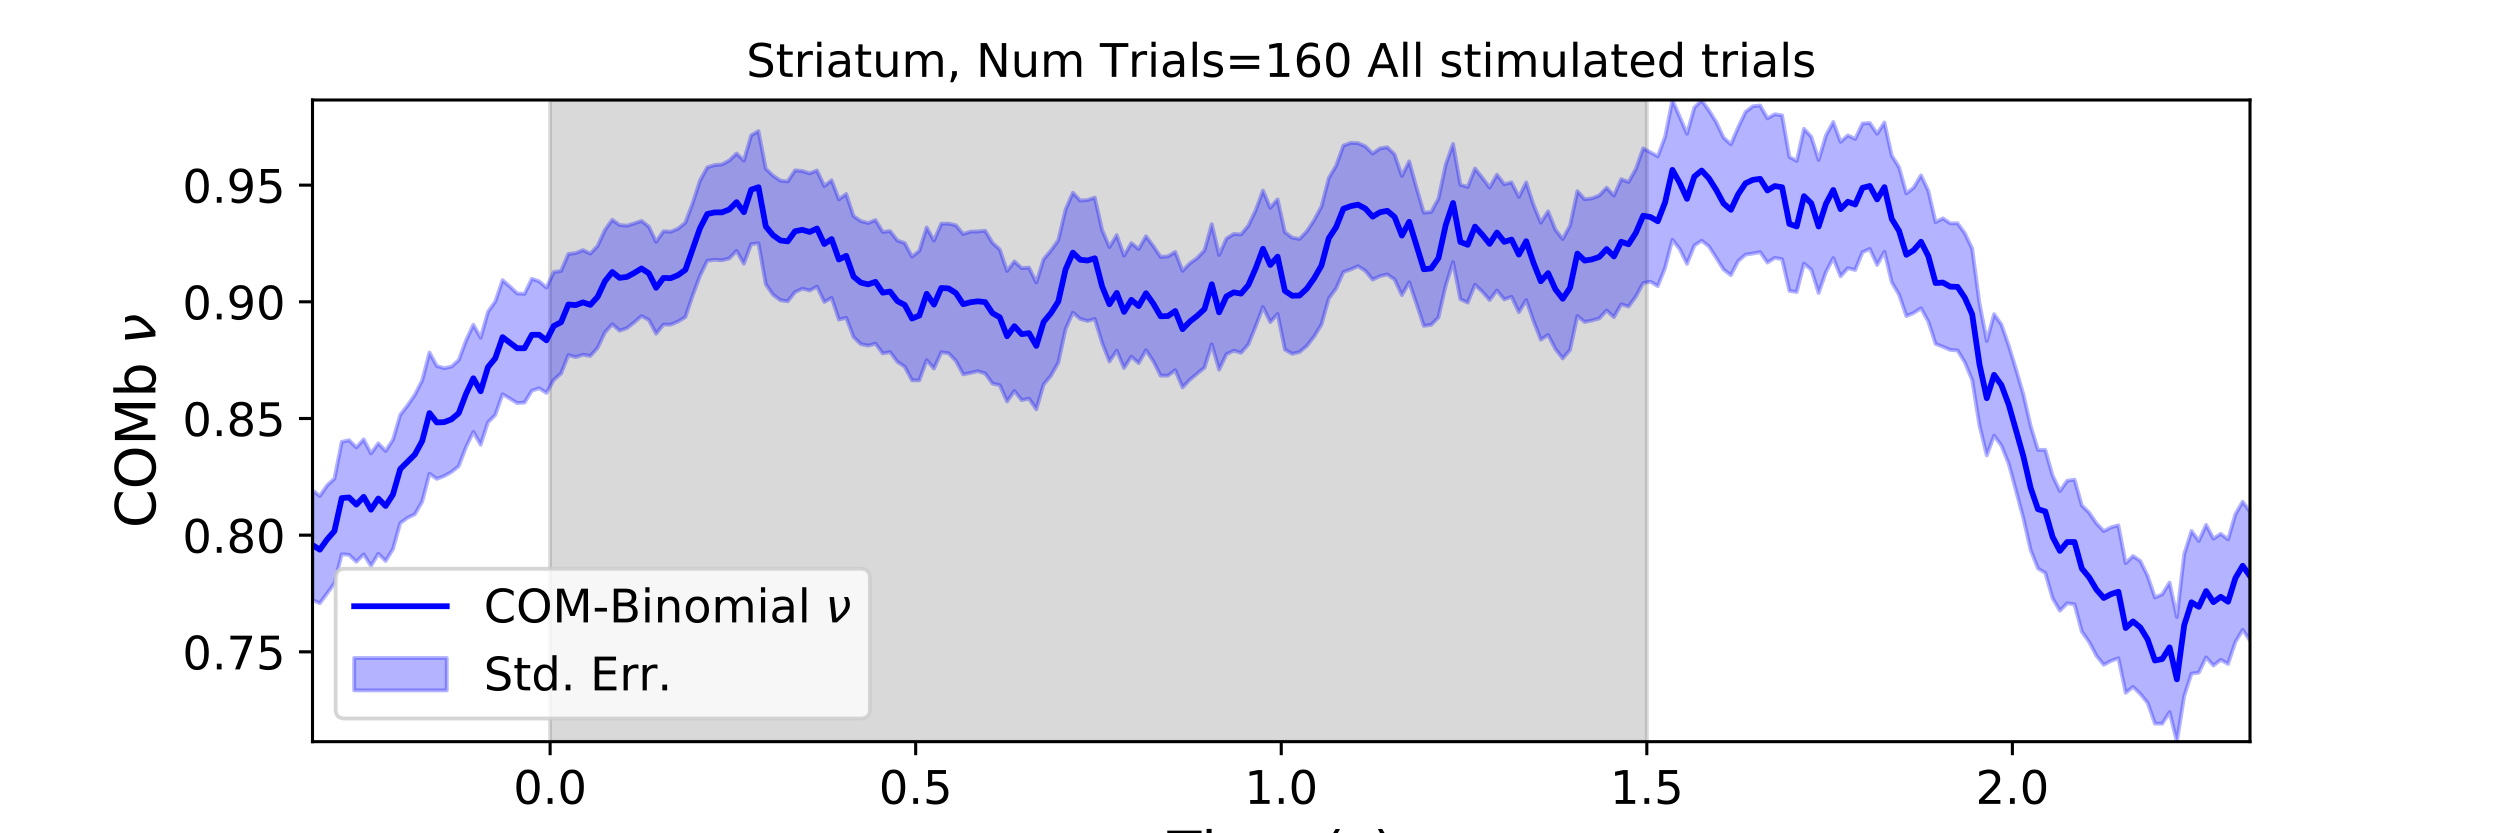 <?xml version="1.0" encoding="utf-8" standalone="no"?>
<!DOCTYPE svg PUBLIC "-//W3C//DTD SVG 1.1//EN"
  "http://www.w3.org/Graphics/SVG/1.1/DTD/svg11.dtd">
<!-- Created with matplotlib (https://matplotlib.org/) -->
<svg height="216pt" version="1.1" viewBox="0 0 648 216" width="648pt" xmlns="http://www.w3.org/2000/svg" xmlns:xlink="http://www.w3.org/1999/xlink">
 <defs>
  <style type="text/css">
*{stroke-linecap:butt;stroke-linejoin:round;}
  </style>
 </defs>
 <g id="figure_1">
  <g id="patch_1">
   <path d="M 0 216 
L 648 216 
L 648 0 
L 0 0 
z
" style="fill:#ffffff;"/>
  </g>
  <g id="axes_1">
   <g id="patch_2">
    <path d="M 81 192.24 
L 583.2 192.24 
L 583.2 25.92 
L 81 25.92 
z
" style="fill:#ffffff;"/>
   </g>
   <g id="PolyCollection_1">
    <defs>
     <path d="M 142.591 -23.76 
L 142.591 -190.08 
L 426.855 -190.08 
L 426.855 -23.76 
L 426.855 -23.76 
L 142.591 -23.76 
z
" id="m267a456b50" style="stroke:#808080;stroke-opacity:0.3;"/>
    </defs>
    <g clip-path="url(#p97a1e6c947)">
     <use style="fill:#808080;fill-opacity:0.3;stroke:#808080;stroke-opacity:0.3;" x="0" xlink:href="#m267a456b50" y="216"/>
    </g>
   </g>
   <g id="PolyCollection_2">
    <defs>
     <path d="M 81 -88.946 
L 81 -60.473 
L 82.895 -59.646 
L 84.79 -62.187 
L 86.685 -64.782 
L 88.58 -72.325 
L 90.475 -72.197 
L 92.371 -70.389 
L 94.266 -72.313 
L 96.161 -69.325 
L 98.056 -72.467 
L 99.951 -70.593 
L 101.846 -73.635 
L 103.741 -80.411 
L 105.636 -81.781 
L 107.531 -82.708 
L 109.426 -85.962 
L 111.322 -93.22 
L 113.217 -91.871 
L 115.112 -92.592 
L 117.007 -93.655 
L 118.902 -95.161 
L 120.797 -100.12 
L 122.692 -104.064 
L 124.587 -100.717 
L 126.482 -106.531 
L 128.377 -108.437 
L 130.272 -113.818 
L 132.168 -112.691 
L 134.063 -111.52 
L 135.958 -111.652 
L 137.853 -114.708 
L 139.748 -115.373 
L 141.643 -114.138 
L 143.538 -117.528 
L 145.433 -119.21 
L 147.328 -123.971 
L 149.223 -123.434 
L 151.118 -124.052 
L 153.014 -123.723 
L 154.909 -125.853 
L 156.804 -129.832 
L 158.699 -131.962 
L 160.594 -130.287 
L 162.489 -130.946 
L 164.384 -132.425 
L 166.279 -134.078 
L 168.174 -133.071 
L 170.069 -129.507 
L 171.965 -131.861 
L 173.86 -131.854 
L 175.755 -132.66 
L 177.65 -133.82 
L 179.545 -139.405 
L 181.44 -144.516 
L 183.335 -148.428 
L 185.23 -148.669 
L 187.125 -148.531 
L 189.02 -149.004 
L 190.915 -150.97 
L 192.811 -147.649 
L 194.706 -152.728 
L 196.601 -152.936 
L 198.496 -142.307 
L 200.391 -139.579 
L 202.286 -138.182 
L 204.181 -137.908 
L 206.076 -140.28 
L 207.971 -141.181 
L 209.866 -140.697 
L 211.762 -141.714 
L 213.657 -137.728 
L 215.552 -138.79 
L 217.447 -133.176 
L 219.342 -133.636 
L 221.237 -128.624 
L 223.132 -126.793 
L 225.027 -126.419 
L 226.922 -126.92 
L 228.817 -124.394 
L 230.712 -124.745 
L 232.608 -122.22 
L 234.503 -120.94 
L 236.398 -117.418 
L 238.293 -117.426 
L 240.188 -122.643 
L 242.083 -120.473 
L 243.978 -124.688 
L 245.873 -124.439 
L 247.768 -122.462 
L 249.663 -118.966 
L 251.558 -119.346 
L 253.454 -119.791 
L 255.349 -119.194 
L 257.244 -116.581 
L 259.139 -116.169 
L 261.034 -111.956 
L 262.929 -114.653 
L 264.824 -112.283 
L 266.719 -112.665 
L 268.614 -109.909 
L 270.509 -116.335 
L 272.405 -118.622 
L 274.3 -121.957 
L 276.195 -130.66 
L 278.09 -134.967 
L 279.985 -133.341 
L 281.88 -132.799 
L 283.775 -133.321 
L 285.67 -127.112 
L 287.565 -122.309 
L 289.46 -125.094 
L 291.355 -120.603 
L 293.251 -123.564 
L 295.146 -121.888 
L 297.041 -125.213 
L 298.936 -122.372 
L 300.831 -118.639 
L 302.726 -118.617 
L 304.621 -120.05 
L 306.516 -115.584 
L 308.411 -117.568 
L 310.306 -119.156 
L 312.202 -120.702 
L 314.097 -126.75 
L 315.992 -120.177 
L 317.887 -124.193 
L 319.782 -125.09 
L 321.677 -124.553 
L 323.572 -126.73 
L 325.467 -131.394 
L 327.362 -136.408 
L 329.257 -132.513 
L 331.152 -134.61 
L 333.048 -125.387 
L 334.943 -124.297 
L 336.838 -124.739 
L 338.733 -126.336 
L 340.628 -128.786 
L 342.523 -131.887 
L 344.418 -138.645 
L 346.313 -141.204 
L 348.208 -145.502 
L 350.103 -146.169 
L 351.998 -147.005 
L 353.894 -145.813 
L 355.789 -143.52 
L 357.684 -144.421 
L 359.579 -144.874 
L 361.474 -143.574 
L 363.369 -139.509 
L 365.264 -142.827 
L 367.159 -137.27 
L 369.054 -131.538 
L 370.949 -131.794 
L 372.845 -133.722 
L 374.74 -142.02 
L 376.635 -148.057 
L 378.53 -138.455 
L 380.425 -137.563 
L 382.32 -142.203 
L 384.215 -140.387 
L 386.11 -138.228 
L 388.005 -140.715 
L 389.9 -138.389 
L 391.795 -139.073 
L 393.691 -135.075 
L 395.586 -138.211 
L 397.481 -132.808 
L 399.376 -127.934 
L 401.271 -129.188 
L 403.166 -125.531 
L 405.061 -123.088 
L 406.956 -125.3 
L 408.851 -134.081 
L 410.746 -132.552 
L 412.642 -132.936 
L 414.537 -133.461 
L 416.432 -135.532 
L 418.327 -133.785 
L 420.222 -137.124 
L 422.117 -136.54 
L 424.012 -139.133 
L 425.907 -142.61 
L 427.802 -142.982 
L 429.697 -141.827 
L 431.592 -146.567 
L 433.488 -153.842 
L 435.383 -151.445 
L 437.278 -147.604 
L 439.173 -152.355 
L 441.068 -153.614 
L 442.963 -152.132 
L 444.858 -149.156 
L 446.753 -146.139 
L 448.648 -144.68 
L 450.543 -148.339 
L 452.438 -149.996 
L 454.334 -150.286 
L 456.229 -150.638 
L 458.124 -147.943 
L 460.019 -149.161 
L 461.914 -148.833 
L 463.809 -140.601 
L 465.704 -140.324 
L 467.599 -147.68 
L 469.494 -146.064 
L 471.389 -140.048 
L 473.285 -145.476 
L 475.18 -149.121 
L 477.075 -144.365 
L 478.97 -146.499 
L 480.865 -146.014 
L 482.76 -150.626 
L 484.655 -151.472 
L 486.55 -147.33 
L 488.445 -150.731 
L 490.34 -142.822 
L 492.235 -139.643 
L 494.131 -134.068 
L 496.026 -134.878 
L 497.921 -136.109 
L 499.816 -132.657 
L 501.711 -126.857 
L 503.606 -126.115 
L 505.501 -125.302 
L 507.396 -125.164 
L 509.291 -122.07 
L 511.186 -117.504 
L 513.082 -105.696 
L 514.977 -97.962 
L 516.872 -103.087 
L 518.767 -100.506 
L 520.662 -95.778 
L 522.557 -88.784 
L 524.452 -81.7 
L 526.347 -73.41 
L 528.242 -68.651 
L 530.137 -67.476 
L 532.032 -60.923 
L 533.928 -57.711 
L 535.823 -59.627 
L 537.718 -59.353 
L 539.613 -52.282 
L 541.508 -49.603 
L 543.403 -46.016 
L 545.298 -43.682 
L 547.193 -44.694 
L 549.088 -45.404 
L 550.983 -36.423 
L 552.878 -37.963 
L 554.774 -36.119 
L 556.669 -33.8 
L 558.564 -28.451 
L 560.459 -28.414 
L 562.354 -31.399 
L 564.249 -23.76 
L 566.144 -35.575 
L 568.039 -41.403 
L 569.934 -41.658 
L 571.829 -45.607 
L 573.725 -43.487 
L 575.62 -44.973 
L 577.515 -43.909 
L 579.41 -49.576 
L 581.305 -52.73 
L 583.2 -49.964 
L 583.2 -83.393 
L 583.2 -83.393 
L 581.305 -85.959 
L 579.41 -82.704 
L 577.515 -76.187 
L 575.62 -77.644 
L 573.725 -76.377 
L 571.829 -79.967 
L 569.934 -75.774 
L 568.039 -78.375 
L 566.144 -72.321 
L 564.249 -56.08 
L 562.354 -64.993 
L 560.459 -61.971 
L 558.564 -61.136 
L 556.669 -66.704 
L 554.774 -70.594 
L 552.878 -71.882 
L 550.983 -70.02 
L 549.088 -79.831 
L 547.193 -79.315 
L 545.298 -78.338 
L 543.403 -80.341 
L 541.508 -83.104 
L 539.613 -84.994 
L 537.718 -91.67 
L 535.823 -91.391 
L 533.928 -88.723 
L 532.032 -92.728 
L 530.137 -99.398 
L 528.242 -99.393 
L 526.347 -105.624 
L 524.452 -113.788 
L 522.557 -120.274 
L 520.662 -126.438 
L 518.767 -131.879 
L 516.872 -134.574 
L 514.977 -127.625 
L 513.082 -137.394 
L 511.186 -151.552 
L 509.291 -155.534 
L 507.396 -158.127 
L 505.501 -158.108 
L 503.606 -159.405 
L 501.711 -158.411 
L 499.816 -166.572 
L 497.921 -170.556 
L 496.026 -167.369 
L 494.131 -165.862 
L 492.235 -172.666 
L 490.34 -175.692 
L 488.445 -184.242 
L 486.55 -181.322 
L 484.655 -184.122 
L 482.76 -183.997 
L 480.865 -179.986 
L 478.97 -180.912 
L 477.075 -179.234 
L 475.18 -184.383 
L 473.285 -180.898 
L 471.389 -174.531 
L 469.494 -180.531 
L 467.599 -182.615 
L 465.704 -174.292 
L 463.809 -175.318 
L 461.914 -186.102 
L 460.019 -186.379 
L 458.124 -185.334 
L 456.229 -188.651 
L 454.334 -188.466 
L 452.438 -186.986 
L 450.543 -183.005 
L 448.648 -178.572 
L 446.753 -180.338 
L 444.858 -184.331 
L 442.963 -187.372 
L 441.068 -189.978 
L 439.173 -188.122 
L 437.278 -181.332 
L 435.383 -185.73 
L 433.488 -190.08 
L 431.592 -180.548 
L 429.697 -175.483 
L 427.802 -176.516 
L 425.907 -177.549 
L 424.012 -172.171 
L 422.117 -168.826 
L 420.222 -169.545 
L 418.327 -165.306 
L 416.432 -167.338 
L 414.537 -165.338 
L 412.642 -164.588 
L 410.746 -164.349 
L 408.851 -166.453 
L 406.956 -157.541 
L 405.061 -154.038 
L 403.166 -156.48 
L 401.271 -161.217 
L 399.376 -158.271 
L 397.481 -162.936 
L 395.586 -168.732 
L 393.691 -164.964 
L 391.795 -168.725 
L 389.9 -168.251 
L 388.005 -170.725 
L 386.11 -167.373 
L 384.215 -169.918 
L 382.32 -172.314 
L 380.425 -167.543 
L 378.53 -168.12 
L 376.635 -178.695 
L 374.74 -173.399 
L 372.845 -164.484 
L 370.949 -161.048 
L 369.054 -160.87 
L 367.159 -167.335 
L 365.264 -174.177 
L 363.369 -170.388 
L 361.474 -175.99 
L 359.579 -177.834 
L 357.684 -177.532 
L 355.789 -176.176 
L 353.894 -178.074 
L 351.998 -178.891 
L 350.103 -178.968 
L 348.208 -178.262 
L 346.313 -173.032 
L 344.418 -169.846 
L 342.523 -162.464 
L 340.628 -158.95 
L 338.733 -156.038 
L 336.838 -154.06 
L 334.943 -154.396 
L 333.048 -155.832 
L 331.152 -164.318 
L 329.257 -162.137 
L 327.362 -166.618 
L 325.467 -161.467 
L 323.572 -157.504 
L 321.677 -155.239 
L 319.782 -155.355 
L 317.887 -154.151 
L 315.992 -149.924 
L 314.097 -157.889 
L 312.202 -151.115 
L 310.306 -149.109 
L 308.411 -147.732 
L 306.516 -145.798 
L 304.621 -150.712 
L 302.726 -149.543 
L 300.831 -149.427 
L 298.936 -152.224 
L 297.041 -154.769 
L 295.146 -151.457 
L 293.251 -152.984 
L 291.355 -149.726 
L 289.46 -155.051 
L 287.565 -151.969 
L 285.67 -156.392 
L 283.775 -164.785 
L 281.88 -164.142 
L 279.985 -164.023 
L 278.09 -166.046 
L 276.195 -161.692 
L 274.3 -153.716 
L 272.405 -151.072 
L 270.509 -148.815 
L 268.614 -142.789 
L 266.719 -146.64 
L 264.824 -146.501 
L 262.929 -148.24 
L 261.034 -145.761 
L 259.139 -151.339 
L 257.244 -153.079 
L 255.349 -156.195 
L 253.454 -156.002 
L 251.558 -155.972 
L 249.663 -155.338 
L 247.768 -157.61 
L 245.873 -158.046 
L 243.978 -158.012 
L 242.083 -153.625 
L 240.188 -157.042 
L 238.293 -150.99 
L 236.398 -149.477 
L 234.503 -153 
L 232.608 -153.658 
L 230.712 -156.107 
L 228.817 -155.88 
L 226.922 -158.963 
L 225.027 -158.178 
L 223.132 -158.691 
L 221.237 -159.989 
L 219.342 -165.715 
L 217.447 -164.315 
L 215.552 -169.268 
L 213.657 -167.78 
L 211.762 -171.81 
L 209.866 -171.05 
L 207.971 -171.678 
L 206.076 -171.842 
L 204.181 -168.983 
L 202.286 -169.17 
L 200.391 -170.456 
L 198.496 -172.27 
L 196.601 -182.02 
L 194.706 -180.922 
L 192.811 -174.365 
L 190.915 -176.217 
L 189.02 -174.393 
L 187.125 -173.372 
L 185.23 -173.215 
L 183.335 -172.639 
L 181.44 -169.202 
L 179.545 -163.376 
L 177.65 -158.297 
L 175.755 -156.726 
L 173.86 -155.944 
L 171.965 -156.058 
L 170.069 -153.318 
L 168.174 -157.266 
L 166.279 -158.744 
L 164.384 -158.082 
L 162.489 -157.501 
L 160.594 -157.684 
L 158.699 -159.032 
L 156.804 -156.412 
L 154.909 -152.275 
L 153.014 -150.243 
L 151.118 -151.185 
L 149.223 -150.397 
L 147.328 -150.185 
L 145.433 -145.773 
L 143.538 -145.48 
L 141.643 -141.443 
L 139.748 -143.081 
L 137.853 -143.734 
L 135.958 -139.831 
L 134.063 -139.939 
L 132.168 -141.719 
L 130.272 -143.395 
L 128.377 -137.856 
L 126.482 -135.158 
L 124.587 -128.462 
L 122.692 -131.828 
L 120.797 -127.743 
L 118.902 -122.661 
L 117.007 -120.957 
L 115.112 -120.567 
L 113.217 -121.149 
L 111.322 -124.629 
L 109.426 -117.394 
L 107.531 -113.672 
L 105.636 -110.903 
L 103.741 -108.453 
L 101.846 -101.992 
L 99.951 -99.123 
L 98.056 -101.085 
L 96.161 -98.463 
L 94.266 -102.121 
L 92.371 -100.024 
L 90.475 -101.906 
L 88.58 -101.471 
L 86.685 -91.942 
L 84.79 -90.19 
L 82.895 -87.427 
L 81 -88.946 
z
" id="m90a6e95221" style="stroke:#0000ff;stroke-opacity:0.3;"/>
    </defs>
    <g clip-path="url(#p97a1e6c947)">
     <use style="fill:#0000ff;fill-opacity:0.3;stroke:#0000ff;stroke-opacity:0.3;" x="0" xlink:href="#m90a6e95221" y="216"/>
    </g>
   </g>
   <g id="matplotlib.axis_1">
    <g id="xtick_1">
     <g id="line2d_1">
      <defs>
       <path d="M 0 0 
L 0 3.5 
" id="m0abd0999c0" style="stroke:#000000;stroke-width:0.8;"/>
      </defs>
      <g>
       <use style="stroke:#000000;stroke-width:0.8;" x="142.591" xlink:href="#m0abd0999c0" y="192.24"/>
      </g>
     </g>
     <g id="text_1">
      <!-- 0.0 -->
      <defs>
       <path d="M 31.781 66.406 
Q 24.172 66.406 20.328 58.906 
Q 16.5 51.422 16.5 36.375 
Q 16.5 21.391 20.328 13.891 
Q 24.172 6.391 31.781 6.391 
Q 39.453 6.391 43.281 13.891 
Q 47.125 21.391 47.125 36.375 
Q 47.125 51.422 43.281 58.906 
Q 39.453 66.406 31.781 66.406 
z
M 31.781 74.219 
Q 44.047 74.219 50.516 64.516 
Q 56.984 54.828 56.984 36.375 
Q 56.984 17.969 50.516 8.266 
Q 44.047 -1.422 31.781 -1.422 
Q 19.531 -1.422 13.062 8.266 
Q 6.594 17.969 6.594 36.375 
Q 6.594 54.828 13.062 64.516 
Q 19.531 74.219 31.781 74.219 
z
" id="DejaVuSans-48"/>
       <path d="M 10.688 12.406 
L 21 12.406 
L 21 0 
L 10.688 0 
z
" id="DejaVuSans-46"/>
      </defs>
      <g transform="translate(133.049 208.358)scale(0.12 -0.12)">
       <use xlink:href="#DejaVuSans-48"/>
       <use x="63.623" xlink:href="#DejaVuSans-46"/>
       <use x="95.41" xlink:href="#DejaVuSans-48"/>
      </g>
     </g>
    </g>
    <g id="xtick_2">
     <g id="line2d_2">
      <g>
       <use style="stroke:#000000;stroke-width:0.8;" x="237.345" xlink:href="#m0abd0999c0" y="192.24"/>
      </g>
     </g>
     <g id="text_2">
      <!-- 0.5 -->
      <defs>
       <path d="M 10.797 72.906 
L 49.516 72.906 
L 49.516 64.594 
L 19.828 64.594 
L 19.828 46.734 
Q 21.969 47.469 24.109 47.828 
Q 26.266 48.188 28.422 48.188 
Q 40.625 48.188 47.75 41.5 
Q 54.891 34.812 54.891 23.391 
Q 54.891 11.625 47.562 5.094 
Q 40.234 -1.422 26.906 -1.422 
Q 22.312 -1.422 17.547 -0.641 
Q 12.797 0.141 7.719 1.703 
L 7.719 11.625 
Q 12.109 9.234 16.797 8.062 
Q 21.484 6.891 26.703 6.891 
Q 35.156 6.891 40.078 11.328 
Q 45.016 15.766 45.016 23.391 
Q 45.016 31 40.078 35.438 
Q 35.156 39.891 26.703 39.891 
Q 22.75 39.891 18.812 39.016 
Q 14.891 38.141 10.797 36.281 
z
" id="DejaVuSans-53"/>
      </defs>
      <g transform="translate(227.803 208.358)scale(0.12 -0.12)">
       <use xlink:href="#DejaVuSans-48"/>
       <use x="63.623" xlink:href="#DejaVuSans-46"/>
       <use x="95.41" xlink:href="#DejaVuSans-53"/>
      </g>
     </g>
    </g>
    <g id="xtick_3">
     <g id="line2d_3">
      <g>
       <use style="stroke:#000000;stroke-width:0.8;" x="332.1" xlink:href="#m0abd0999c0" y="192.24"/>
      </g>
     </g>
     <g id="text_3">
      <!-- 1.0 -->
      <defs>
       <path d="M 12.406 8.297 
L 28.516 8.297 
L 28.516 63.922 
L 10.984 60.406 
L 10.984 69.391 
L 28.422 72.906 
L 38.281 72.906 
L 38.281 8.297 
L 54.391 8.297 
L 54.391 0 
L 12.406 0 
z
" id="DejaVuSans-49"/>
      </defs>
      <g transform="translate(322.558 208.358)scale(0.12 -0.12)">
       <use xlink:href="#DejaVuSans-49"/>
       <use x="63.623" xlink:href="#DejaVuSans-46"/>
       <use x="95.41" xlink:href="#DejaVuSans-48"/>
      </g>
     </g>
    </g>
    <g id="xtick_4">
     <g id="line2d_4">
      <g>
       <use style="stroke:#000000;stroke-width:0.8;" x="426.855" xlink:href="#m0abd0999c0" y="192.24"/>
      </g>
     </g>
     <g id="text_4">
      <!-- 1.5 -->
      <g transform="translate(417.313 208.358)scale(0.12 -0.12)">
       <use xlink:href="#DejaVuSans-49"/>
       <use x="63.623" xlink:href="#DejaVuSans-46"/>
       <use x="95.41" xlink:href="#DejaVuSans-53"/>
      </g>
     </g>
    </g>
    <g id="xtick_5">
     <g id="line2d_5">
      <g>
       <use style="stroke:#000000;stroke-width:0.8;" x="521.609" xlink:href="#m0abd0999c0" y="192.24"/>
      </g>
     </g>
     <g id="text_5">
      <!-- 2.0 -->
      <defs>
       <path d="M 19.188 8.297 
L 53.609 8.297 
L 53.609 0 
L 7.328 0 
L 7.328 8.297 
Q 12.938 14.109 22.625 23.891 
Q 32.328 33.688 34.812 36.531 
Q 39.547 41.844 41.422 45.531 
Q 43.312 49.219 43.312 52.781 
Q 43.312 58.594 39.234 62.25 
Q 35.156 65.922 28.609 65.922 
Q 23.969 65.922 18.812 64.312 
Q 13.672 62.703 7.812 59.422 
L 7.812 69.391 
Q 13.766 71.781 18.938 73 
Q 24.125 74.219 28.422 74.219 
Q 39.75 74.219 46.484 68.547 
Q 53.219 62.891 53.219 53.422 
Q 53.219 48.922 51.531 44.891 
Q 49.859 40.875 45.406 35.406 
Q 44.188 33.984 37.641 27.219 
Q 31.109 20.453 19.188 8.297 
z
" id="DejaVuSans-50"/>
      </defs>
      <g transform="translate(512.068 208.358)scale(0.12 -0.12)">
       <use xlink:href="#DejaVuSans-50"/>
       <use x="63.623" xlink:href="#DejaVuSans-46"/>
       <use x="95.41" xlink:href="#DejaVuSans-48"/>
      </g>
     </g>
    </g>
    <g id="text_6">
     <!-- Time (s) -->
     <defs>
      <path d="M -0.297 72.906 
L 61.375 72.906 
L 61.375 64.594 
L 35.5 64.594 
L 35.5 0 
L 25.594 0 
L 25.594 64.594 
L -0.297 64.594 
z
" id="DejaVuSans-84"/>
      <path d="M 9.422 54.688 
L 18.406 54.688 
L 18.406 0 
L 9.422 0 
z
M 9.422 75.984 
L 18.406 75.984 
L 18.406 64.594 
L 9.422 64.594 
z
" id="DejaVuSans-105"/>
      <path d="M 52 44.188 
Q 55.375 50.25 60.062 53.125 
Q 64.75 56 71.094 56 
Q 79.641 56 84.281 50.016 
Q 88.922 44.047 88.922 33.016 
L 88.922 0 
L 79.891 0 
L 79.891 32.719 
Q 79.891 40.578 77.094 44.375 
Q 74.312 48.188 68.609 48.188 
Q 61.625 48.188 57.562 43.547 
Q 53.516 38.922 53.516 30.906 
L 53.516 0 
L 44.484 0 
L 44.484 32.719 
Q 44.484 40.625 41.703 44.406 
Q 38.922 48.188 33.109 48.188 
Q 26.219 48.188 22.156 43.531 
Q 18.109 38.875 18.109 30.906 
L 18.109 0 
L 9.078 0 
L 9.078 54.688 
L 18.109 54.688 
L 18.109 46.188 
Q 21.188 51.219 25.484 53.609 
Q 29.781 56 35.688 56 
Q 41.656 56 45.828 52.969 
Q 50 49.953 52 44.188 
z
" id="DejaVuSans-109"/>
      <path d="M 56.203 29.594 
L 56.203 25.203 
L 14.891 25.203 
Q 15.484 15.922 20.484 11.062 
Q 25.484 6.203 34.422 6.203 
Q 39.594 6.203 44.453 7.469 
Q 49.312 8.734 54.109 11.281 
L 54.109 2.781 
Q 49.266 0.734 44.188 -0.344 
Q 39.109 -1.422 33.891 -1.422 
Q 20.797 -1.422 13.156 6.188 
Q 5.516 13.812 5.516 26.812 
Q 5.516 40.234 12.766 48.109 
Q 20.016 56 32.328 56 
Q 43.359 56 49.781 48.891 
Q 56.203 41.797 56.203 29.594 
z
M 47.219 32.234 
Q 47.125 39.594 43.094 43.984 
Q 39.062 48.391 32.422 48.391 
Q 24.906 48.391 20.391 44.141 
Q 15.875 39.891 15.188 32.172 
z
" id="DejaVuSans-101"/>
      <path id="DejaVuSans-32"/>
      <path d="M 31 75.875 
Q 24.469 64.656 21.281 53.656 
Q 18.109 42.672 18.109 31.391 
Q 18.109 20.125 21.312 9.062 
Q 24.516 -2 31 -13.188 
L 23.188 -13.188 
Q 15.875 -1.703 12.234 9.375 
Q 8.594 20.453 8.594 31.391 
Q 8.594 42.281 12.203 53.312 
Q 15.828 64.359 23.188 75.875 
z
" id="DejaVuSans-40"/>
      <path d="M 44.281 53.078 
L 44.281 44.578 
Q 40.484 46.531 36.375 47.5 
Q 32.281 48.484 27.875 48.484 
Q 21.188 48.484 17.844 46.438 
Q 14.5 44.391 14.5 40.281 
Q 14.5 37.156 16.891 35.375 
Q 19.281 33.594 26.516 31.984 
L 29.594 31.297 
Q 39.156 29.25 43.188 25.516 
Q 47.219 21.781 47.219 15.094 
Q 47.219 7.469 41.188 3.016 
Q 35.156 -1.422 24.609 -1.422 
Q 20.219 -1.422 15.453 -0.562 
Q 10.688 0.297 5.422 2 
L 5.422 11.281 
Q 10.406 8.688 15.234 7.391 
Q 20.062 6.109 24.812 6.109 
Q 31.156 6.109 34.562 8.281 
Q 37.984 10.453 37.984 14.406 
Q 37.984 18.062 35.516 20.016 
Q 33.062 21.969 24.703 23.781 
L 21.578 24.516 
Q 13.234 26.266 9.516 29.906 
Q 5.812 33.547 5.812 39.891 
Q 5.812 47.609 11.281 51.797 
Q 16.75 56 26.812 56 
Q 31.781 56 36.172 55.266 
Q 40.578 54.547 44.281 53.078 
z
" id="DejaVuSans-115"/>
      <path d="M 8.016 75.875 
L 15.828 75.875 
Q 23.141 64.359 26.781 53.312 
Q 30.422 42.281 30.422 31.391 
Q 30.422 20.453 26.781 9.375 
Q 23.141 -1.703 15.828 -13.188 
L 8.016 -13.188 
Q 14.5 -2 17.703 9.062 
Q 20.906 20.125 20.906 31.391 
Q 20.906 42.672 17.703 53.656 
Q 14.5 64.656 8.016 75.875 
z
" id="DejaVuSans-41"/>
     </defs>
     <g transform="translate(302.605 225.796)scale(0.144 -0.144)">
      <use xlink:href="#DejaVuSans-84"/>
      <use x="61.037" xlink:href="#DejaVuSans-105"/>
      <use x="88.82" xlink:href="#DejaVuSans-109"/>
      <use x="186.232" xlink:href="#DejaVuSans-101"/>
      <use x="247.756" xlink:href="#DejaVuSans-32"/>
      <use x="279.543" xlink:href="#DejaVuSans-40"/>
      <use x="318.557" xlink:href="#DejaVuSans-115"/>
      <use x="370.656" xlink:href="#DejaVuSans-41"/>
     </g>
    </g>
   </g>
   <g id="matplotlib.axis_2">
    <g id="ytick_1">
     <g id="line2d_6">
      <defs>
       <path d="M 0 0 
L -3.5 0 
" id="m832f43ddf1" style="stroke:#000000;stroke-width:0.8;"/>
      </defs>
      <g>
       <use style="stroke:#000000;stroke-width:0.8;" x="81" xlink:href="#m832f43ddf1" y="168.956"/>
      </g>
     </g>
     <g id="text_7">
      <!-- 0.75 -->
      <defs>
       <path d="M 8.203 72.906 
L 55.078 72.906 
L 55.078 68.703 
L 28.609 0 
L 18.312 0 
L 43.219 64.594 
L 8.203 64.594 
z
" id="DejaVuSans-55"/>
      </defs>
      <g transform="translate(47.281 173.515)scale(0.12 -0.12)">
       <use xlink:href="#DejaVuSans-48"/>
       <use x="63.623" xlink:href="#DejaVuSans-46"/>
       <use x="95.41" xlink:href="#DejaVuSans-55"/>
       <use x="159.033" xlink:href="#DejaVuSans-53"/>
      </g>
     </g>
    </g>
    <g id="ytick_2">
     <g id="line2d_7">
      <g>
       <use style="stroke:#000000;stroke-width:0.8;" x="81" xlink:href="#m832f43ddf1" y="138.715"/>
      </g>
     </g>
     <g id="text_8">
      <!-- 0.80 -->
      <defs>
       <path d="M 31.781 34.625 
Q 24.75 34.625 20.719 30.859 
Q 16.703 27.094 16.703 20.516 
Q 16.703 13.922 20.719 10.156 
Q 24.75 6.391 31.781 6.391 
Q 38.812 6.391 42.859 10.172 
Q 46.922 13.969 46.922 20.516 
Q 46.922 27.094 42.891 30.859 
Q 38.875 34.625 31.781 34.625 
z
M 21.922 38.812 
Q 15.578 40.375 12.031 44.719 
Q 8.5 49.078 8.5 55.328 
Q 8.5 64.062 14.719 69.141 
Q 20.953 74.219 31.781 74.219 
Q 42.672 74.219 48.875 69.141 
Q 55.078 64.062 55.078 55.328 
Q 55.078 49.078 51.531 44.719 
Q 48 40.375 41.703 38.812 
Q 48.828 37.156 52.797 32.312 
Q 56.781 27.484 56.781 20.516 
Q 56.781 9.906 50.312 4.234 
Q 43.844 -1.422 31.781 -1.422 
Q 19.734 -1.422 13.25 4.234 
Q 6.781 9.906 6.781 20.516 
Q 6.781 27.484 10.781 32.312 
Q 14.797 37.156 21.922 38.812 
z
M 18.312 54.391 
Q 18.312 48.734 21.844 45.562 
Q 25.391 42.391 31.781 42.391 
Q 38.141 42.391 41.719 45.562 
Q 45.312 48.734 45.312 54.391 
Q 45.312 60.062 41.719 63.234 
Q 38.141 66.406 31.781 66.406 
Q 25.391 66.406 21.844 63.234 
Q 18.312 60.062 18.312 54.391 
z
" id="DejaVuSans-56"/>
      </defs>
      <g transform="translate(47.281 143.274)scale(0.12 -0.12)">
       <use xlink:href="#DejaVuSans-48"/>
       <use x="63.623" xlink:href="#DejaVuSans-46"/>
       <use x="95.41" xlink:href="#DejaVuSans-56"/>
       <use x="159.033" xlink:href="#DejaVuSans-48"/>
      </g>
     </g>
    </g>
    <g id="ytick_3">
     <g id="line2d_8">
      <g>
       <use style="stroke:#000000;stroke-width:0.8;" x="81" xlink:href="#m832f43ddf1" y="108.473"/>
      </g>
     </g>
     <g id="text_9">
      <!-- 0.85 -->
      <g transform="translate(47.281 113.032)scale(0.12 -0.12)">
       <use xlink:href="#DejaVuSans-48"/>
       <use x="63.623" xlink:href="#DejaVuSans-46"/>
       <use x="95.41" xlink:href="#DejaVuSans-56"/>
       <use x="159.033" xlink:href="#DejaVuSans-53"/>
      </g>
     </g>
    </g>
    <g id="ytick_4">
     <g id="line2d_9">
      <g>
       <use style="stroke:#000000;stroke-width:0.8;" x="81" xlink:href="#m832f43ddf1" y="78.232"/>
      </g>
     </g>
     <g id="text_10">
      <!-- 0.90 -->
      <defs>
       <path d="M 10.984 1.516 
L 10.984 10.5 
Q 14.703 8.734 18.5 7.812 
Q 22.312 6.891 25.984 6.891 
Q 35.75 6.891 40.891 13.453 
Q 46.047 20.016 46.781 33.406 
Q 43.953 29.203 39.594 26.953 
Q 35.25 24.703 29.984 24.703 
Q 19.047 24.703 12.672 31.312 
Q 6.297 37.938 6.297 49.422 
Q 6.297 60.641 12.938 67.422 
Q 19.578 74.219 30.609 74.219 
Q 43.266 74.219 49.922 64.516 
Q 56.594 54.828 56.594 36.375 
Q 56.594 19.141 48.406 8.859 
Q 40.234 -1.422 26.422 -1.422 
Q 22.703 -1.422 18.891 -0.688 
Q 15.094 0.047 10.984 1.516 
z
M 30.609 32.422 
Q 37.25 32.422 41.125 36.953 
Q 45.016 41.5 45.016 49.422 
Q 45.016 57.281 41.125 61.844 
Q 37.25 66.406 30.609 66.406 
Q 23.969 66.406 20.094 61.844 
Q 16.219 57.281 16.219 49.422 
Q 16.219 41.5 20.094 36.953 
Q 23.969 32.422 30.609 32.422 
z
" id="DejaVuSans-57"/>
      </defs>
      <g transform="translate(47.281 82.791)scale(0.12 -0.12)">
       <use xlink:href="#DejaVuSans-48"/>
       <use x="63.623" xlink:href="#DejaVuSans-46"/>
       <use x="95.41" xlink:href="#DejaVuSans-57"/>
       <use x="159.033" xlink:href="#DejaVuSans-48"/>
      </g>
     </g>
    </g>
    <g id="ytick_5">
     <g id="line2d_10">
      <g>
       <use style="stroke:#000000;stroke-width:0.8;" x="81" xlink:href="#m832f43ddf1" y="47.99"/>
      </g>
     </g>
     <g id="text_11">
      <!-- 0.95 -->
      <g transform="translate(47.281 52.549)scale(0.12 -0.12)">
       <use xlink:href="#DejaVuSans-48"/>
       <use x="63.623" xlink:href="#DejaVuSans-46"/>
       <use x="95.41" xlink:href="#DejaVuSans-57"/>
       <use x="159.033" xlink:href="#DejaVuSans-53"/>
      </g>
     </g>
    </g>
    <g id="text_12">
     <!-- COMb $\nu$ -->
     <defs>
      <path d="M 64.406 67.281 
L 64.406 56.891 
Q 59.422 61.531 53.781 63.812 
Q 48.141 66.109 41.797 66.109 
Q 29.297 66.109 22.656 58.469 
Q 16.016 50.828 16.016 36.375 
Q 16.016 21.969 22.656 14.328 
Q 29.297 6.688 41.797 6.688 
Q 48.141 6.688 53.781 8.984 
Q 59.422 11.281 64.406 15.922 
L 64.406 5.609 
Q 59.234 2.094 53.438 0.328 
Q 47.656 -1.422 41.219 -1.422 
Q 24.656 -1.422 15.125 8.703 
Q 5.609 18.844 5.609 36.375 
Q 5.609 53.953 15.125 64.078 
Q 24.656 74.219 41.219 74.219 
Q 47.75 74.219 53.531 72.484 
Q 59.328 70.75 64.406 67.281 
z
" id="DejaVuSans-67"/>
      <path d="M 39.406 66.219 
Q 28.656 66.219 22.328 58.203 
Q 16.016 50.203 16.016 36.375 
Q 16.016 22.609 22.328 14.594 
Q 28.656 6.594 39.406 6.594 
Q 50.141 6.594 56.422 14.594 
Q 62.703 22.609 62.703 36.375 
Q 62.703 50.203 56.422 58.203 
Q 50.141 66.219 39.406 66.219 
z
M 39.406 74.219 
Q 54.734 74.219 63.906 63.938 
Q 73.094 53.656 73.094 36.375 
Q 73.094 19.141 63.906 8.859 
Q 54.734 -1.422 39.406 -1.422 
Q 24.031 -1.422 14.812 8.828 
Q 5.609 19.094 5.609 36.375 
Q 5.609 53.656 14.812 63.938 
Q 24.031 74.219 39.406 74.219 
z
" id="DejaVuSans-79"/>
      <path d="M 9.812 72.906 
L 24.516 72.906 
L 43.109 23.297 
L 61.812 72.906 
L 76.516 72.906 
L 76.516 0 
L 66.891 0 
L 66.891 64.016 
L 48.094 14.016 
L 38.188 14.016 
L 19.391 64.016 
L 19.391 0 
L 9.812 0 
z
" id="DejaVuSans-77"/>
      <path d="M 48.688 27.297 
Q 48.688 37.203 44.609 42.844 
Q 40.531 48.484 33.406 48.484 
Q 26.266 48.484 22.188 42.844 
Q 18.109 37.203 18.109 27.297 
Q 18.109 17.391 22.188 11.75 
Q 26.266 6.109 33.406 6.109 
Q 40.531 6.109 44.609 11.75 
Q 48.688 17.391 48.688 27.297 
z
M 18.109 46.391 
Q 20.953 51.266 25.266 53.625 
Q 29.594 56 35.594 56 
Q 45.562 56 51.781 48.094 
Q 58.016 40.188 58.016 27.297 
Q 58.016 14.406 51.781 6.484 
Q 45.562 -1.422 35.594 -1.422 
Q 29.594 -1.422 25.266 0.953 
Q 20.953 3.328 18.109 8.203 
L 18.109 0 
L 9.078 0 
L 9.078 75.984 
L 18.109 75.984 
z
" id="DejaVuSans-98"/>
      <path d="M 14.984 0 
L 8.938 54.688 
L 18.609 54.688 
L 23.781 8.797 
Q 30.812 14.844 37.359 23.25 
Q 42.281 29.547 43.562 35.016 
Q 44.141 37.594 43.891 42.484 
Q 43.656 48.297 39.75 54.688 
L 48.828 54.688 
L 48.828 54.688 
Q 51.375 50.344 52.391 44.281 
Q 53.375 38.719 52.641 34.906 
Q 50.781 25.344 42.484 16.797 
Q 31.641 5.672 24.562 0 
z
" id="DejaVuSans-Oblique-957"/>
     </defs>
     <g transform="translate(40.286 136.872)rotate(-90)scale(0.144 -0.144)">
      <use transform="translate(0 0.016)" xlink:href="#DejaVuSans-67"/>
      <use transform="translate(69.824 0.016)" xlink:href="#DejaVuSans-79"/>
      <use transform="translate(148.535 0.016)" xlink:href="#DejaVuSans-77"/>
      <use transform="translate(234.814 0.016)" xlink:href="#DejaVuSans-98"/>
      <use transform="translate(298.291 0.016)" xlink:href="#DejaVuSans-32"/>
      <use transform="translate(330.078 0.016)" xlink:href="#DejaVuSans-Oblique-957"/>
     </g>
    </g>
   </g>
   <g id="line2d_11">
    <path clip-path="url(#p97a1e6c947)" d="M 81 141.29 
L 82.895 142.464 
L 84.79 139.812 
L 86.685 137.638 
L 88.58 129.102 
L 90.475 128.948 
L 92.371 130.794 
L 94.266 128.783 
L 96.161 132.106 
L 98.056 129.224 
L 99.951 131.142 
L 101.846 128.187 
L 103.741 121.568 
L 107.531 117.81 
L 109.426 114.322 
L 111.322 107.075 
L 113.217 109.49 
L 115.112 109.42 
L 117.007 108.694 
L 118.902 107.089 
L 120.797 102.068 
L 122.692 98.054 
L 124.587 101.411 
L 126.482 95.156 
L 128.377 92.853 
L 130.272 87.394 
L 134.063 90.27 
L 135.958 90.258 
L 137.853 86.779 
L 139.748 86.773 
L 141.643 88.209 
L 143.538 84.496 
L 145.433 83.508 
L 147.328 78.922 
L 149.223 79.084 
L 151.118 78.382 
L 153.014 79.017 
L 154.909 76.936 
L 156.804 72.878 
L 158.699 70.503 
L 160.594 72.015 
L 162.489 71.777 
L 164.384 70.747 
L 166.279 69.589 
L 168.174 70.832 
L 170.069 74.587 
L 171.965 72.04 
L 173.86 72.101 
L 175.755 71.307 
L 177.65 69.941 
L 181.44 59.141 
L 183.335 55.467 
L 185.23 55.058 
L 187.125 55.049 
L 189.02 54.301 
L 190.915 52.407 
L 192.811 54.993 
L 194.706 49.175 
L 196.601 48.522 
L 198.496 58.711 
L 200.391 60.983 
L 202.286 62.324 
L 204.181 62.554 
L 206.076 59.939 
L 207.971 59.571 
L 209.866 60.126 
L 211.762 59.238 
L 213.657 63.246 
L 215.552 61.971 
L 217.447 67.255 
L 219.342 66.324 
L 221.237 71.694 
L 223.132 73.258 
L 225.027 73.702 
L 226.922 73.059 
L 228.817 75.863 
L 230.712 75.574 
L 232.608 78.061 
L 234.503 79.03 
L 236.398 82.552 
L 238.293 81.792 
L 240.188 76.158 
L 242.083 78.951 
L 243.978 74.65 
L 245.873 74.757 
L 247.768 75.964 
L 249.663 78.848 
L 251.558 78.341 
L 253.454 78.103 
L 255.349 78.305 
L 257.244 81.17 
L 259.139 82.246 
L 261.034 87.141 
L 262.929 84.554 
L 264.824 86.608 
L 266.719 86.348 
L 268.614 89.651 
L 270.509 83.425 
L 272.405 81.153 
L 274.3 78.164 
L 276.195 69.824 
L 278.09 65.494 
L 279.985 67.318 
L 281.88 67.53 
L 283.775 66.947 
L 285.67 74.248 
L 287.565 78.861 
L 289.46 75.928 
L 291.355 80.836 
L 293.251 77.726 
L 295.146 79.328 
L 297.041 76.009 
L 298.936 78.702 
L 300.831 81.967 
L 302.726 81.92 
L 304.621 80.619 
L 306.516 85.309 
L 308.411 83.35 
L 310.306 81.867 
L 312.202 80.092 
L 314.097 73.681 
L 315.992 80.95 
L 317.887 76.828 
L 319.782 75.777 
L 321.677 76.104 
L 323.572 73.883 
L 325.467 69.569 
L 327.362 64.487 
L 329.257 68.675 
L 331.152 66.536 
L 333.048 75.391 
L 334.943 76.653 
L 336.838 76.601 
L 338.733 74.813 
L 340.628 72.132 
L 342.523 68.824 
L 344.418 61.754 
L 346.313 58.882 
L 348.208 54.118 
L 350.103 53.432 
L 351.998 53.052 
L 353.894 54.057 
L 355.789 56.152 
L 357.684 55.024 
L 359.579 54.646 
L 361.474 56.218 
L 363.369 61.052 
L 365.264 57.498 
L 369.054 69.796 
L 370.949 69.579 
L 372.845 66.897 
L 374.74 58.29 
L 376.635 52.624 
L 378.53 62.712 
L 380.425 63.447 
L 382.32 58.741 
L 384.215 60.847 
L 386.11 63.2 
L 388.005 60.28 
L 389.9 62.68 
L 391.795 62.101 
L 393.691 65.981 
L 395.586 62.529 
L 397.481 68.128 
L 399.376 72.897 
L 401.271 70.798 
L 403.166 74.994 
L 405.061 77.437 
L 406.956 74.579 
L 408.851 65.733 
L 410.746 67.549 
L 412.642 67.238 
L 414.537 66.6 
L 416.432 64.565 
L 418.327 66.455 
L 420.222 62.666 
L 422.117 63.317 
L 424.012 60.348 
L 425.907 55.92 
L 427.802 56.251 
L 429.697 57.345 
L 431.592 52.443 
L 433.488 44.039 
L 435.383 47.412 
L 437.278 51.532 
L 439.173 45.762 
L 441.068 44.204 
L 442.963 46.248 
L 444.858 49.256 
L 446.753 52.762 
L 448.648 54.374 
L 450.543 50.328 
L 452.438 47.509 
L 454.334 46.624 
L 456.229 46.355 
L 458.124 49.361 
L 460.019 48.23 
L 461.914 48.533 
L 463.809 58.04 
L 465.704 58.692 
L 467.599 50.852 
L 469.494 52.702 
L 471.389 58.71 
L 473.285 52.813 
L 475.18 49.248 
L 477.075 54.201 
L 478.97 52.295 
L 480.865 53 
L 482.76 48.689 
L 484.655 48.203 
L 486.55 51.674 
L 488.445 48.514 
L 490.34 56.743 
L 492.235 59.846 
L 494.131 66.035 
L 496.026 64.876 
L 497.921 62.667 
L 499.816 66.385 
L 501.711 73.366 
L 503.606 73.24 
L 505.501 74.295 
L 507.396 74.354 
L 509.291 77.198 
L 511.186 81.472 
L 513.082 94.455 
L 514.977 103.207 
L 516.872 97.169 
L 518.767 99.807 
L 520.662 104.892 
L 524.452 118.256 
L 526.347 126.483 
L 528.242 131.978 
L 530.137 132.563 
L 532.032 139.175 
L 533.928 142.783 
L 535.823 140.491 
L 537.718 140.488 
L 539.613 147.362 
L 541.508 149.647 
L 543.403 152.822 
L 545.298 154.99 
L 547.193 153.995 
L 549.088 153.383 
L 550.983 162.779 
L 552.878 161.078 
L 554.774 162.644 
L 556.669 165.748 
L 558.564 171.207 
L 560.459 170.807 
L 562.354 167.804 
L 564.249 176.08 
L 566.144 162.052 
L 568.039 156.111 
L 569.934 157.284 
L 571.829 153.213 
L 573.725 156.068 
L 575.62 154.692 
L 577.515 155.952 
L 579.41 149.86 
L 581.305 146.655 
L 583.2 149.321 
L 583.2 149.321 
" style="fill:none;stroke:#0000ff;stroke-linecap:square;stroke-width:1.5;"/>
   </g>
   <g id="patch_3">
    <path d="M 81 192.24 
L 81 25.92 
" style="fill:none;stroke:#000000;stroke-linecap:square;stroke-linejoin:miter;stroke-width:0.8;"/>
   </g>
   <g id="patch_4">
    <path d="M 583.2 192.24 
L 583.2 25.92 
" style="fill:none;stroke:#000000;stroke-linecap:square;stroke-linejoin:miter;stroke-width:0.8;"/>
   </g>
   <g id="patch_5">
    <path d="M 81 192.24 
L 583.2 192.24 
" style="fill:none;stroke:#000000;stroke-linecap:square;stroke-linejoin:miter;stroke-width:0.8;"/>
   </g>
   <g id="patch_6">
    <path d="M 81 25.92 
L 583.2 25.92 
" style="fill:none;stroke:#000000;stroke-linecap:square;stroke-linejoin:miter;stroke-width:0.8;"/>
   </g>
   <g id="text_13">
    <!-- Striatum, Num Trials=160 All stimulated trials -->
    <defs>
     <path d="M 53.516 70.516 
L 53.516 60.891 
Q 47.906 63.578 42.922 64.891 
Q 37.938 66.219 33.297 66.219 
Q 25.25 66.219 20.875 63.094 
Q 16.5 59.969 16.5 54.203 
Q 16.5 49.359 19.406 46.891 
Q 22.312 44.438 30.422 42.922 
L 36.375 41.703 
Q 47.406 39.594 52.656 34.297 
Q 57.906 29 57.906 20.125 
Q 57.906 9.516 50.797 4.047 
Q 43.703 -1.422 29.984 -1.422 
Q 24.812 -1.422 18.969 -0.25 
Q 13.141 0.922 6.891 3.219 
L 6.891 13.375 
Q 12.891 10.016 18.656 8.297 
Q 24.422 6.594 29.984 6.594 
Q 38.422 6.594 43.016 9.906 
Q 47.609 13.234 47.609 19.391 
Q 47.609 24.75 44.312 27.781 
Q 41.016 30.812 33.5 32.328 
L 27.484 33.5 
Q 16.453 35.688 11.516 40.375 
Q 6.594 45.062 6.594 53.422 
Q 6.594 63.094 13.406 68.656 
Q 20.219 74.219 32.172 74.219 
Q 37.312 74.219 42.625 73.281 
Q 47.953 72.359 53.516 70.516 
z
" id="DejaVuSans-83"/>
     <path d="M 18.312 70.219 
L 18.312 54.688 
L 36.812 54.688 
L 36.812 47.703 
L 18.312 47.703 
L 18.312 18.016 
Q 18.312 11.328 20.141 9.422 
Q 21.969 7.516 27.594 7.516 
L 36.812 7.516 
L 36.812 0 
L 27.594 0 
Q 17.188 0 13.234 3.875 
Q 9.281 7.766 9.281 18.016 
L 9.281 47.703 
L 2.688 47.703 
L 2.688 54.688 
L 9.281 54.688 
L 9.281 70.219 
z
" id="DejaVuSans-116"/>
     <path d="M 41.109 46.297 
Q 39.594 47.172 37.812 47.578 
Q 36.031 48 33.891 48 
Q 26.266 48 22.188 43.047 
Q 18.109 38.094 18.109 28.812 
L 18.109 0 
L 9.078 0 
L 9.078 54.688 
L 18.109 54.688 
L 18.109 46.188 
Q 20.953 51.172 25.484 53.578 
Q 30.031 56 36.531 56 
Q 37.453 56 38.578 55.875 
Q 39.703 55.766 41.062 55.516 
z
" id="DejaVuSans-114"/>
     <path d="M 34.281 27.484 
Q 23.391 27.484 19.188 25 
Q 14.984 22.516 14.984 16.5 
Q 14.984 11.719 18.141 8.906 
Q 21.297 6.109 26.703 6.109 
Q 34.188 6.109 38.703 11.406 
Q 43.219 16.703 43.219 25.484 
L 43.219 27.484 
z
M 52.203 31.203 
L 52.203 0 
L 43.219 0 
L 43.219 8.297 
Q 40.141 3.328 35.547 0.953 
Q 30.953 -1.422 24.312 -1.422 
Q 15.922 -1.422 10.953 3.297 
Q 6 8.016 6 15.922 
Q 6 25.141 12.172 29.828 
Q 18.359 34.516 30.609 34.516 
L 43.219 34.516 
L 43.219 35.406 
Q 43.219 41.609 39.141 45 
Q 35.062 48.391 27.688 48.391 
Q 23 48.391 18.547 47.266 
Q 14.109 46.141 10.016 43.891 
L 10.016 52.203 
Q 14.938 54.109 19.578 55.047 
Q 24.219 56 28.609 56 
Q 40.484 56 46.344 49.844 
Q 52.203 43.703 52.203 31.203 
z
" id="DejaVuSans-97"/>
     <path d="M 8.5 21.578 
L 8.5 54.688 
L 17.484 54.688 
L 17.484 21.922 
Q 17.484 14.156 20.5 10.266 
Q 23.531 6.391 29.594 6.391 
Q 36.859 6.391 41.078 11.031 
Q 45.312 15.672 45.312 23.688 
L 45.312 54.688 
L 54.297 54.688 
L 54.297 0 
L 45.312 0 
L 45.312 8.406 
Q 42.047 3.422 37.719 1 
Q 33.406 -1.422 27.688 -1.422 
Q 18.266 -1.422 13.375 4.438 
Q 8.5 10.297 8.5 21.578 
z
M 31.109 56 
z
" id="DejaVuSans-117"/>
     <path d="M 11.719 12.406 
L 22.016 12.406 
L 22.016 4 
L 14.016 -11.625 
L 7.719 -11.625 
L 11.719 4 
z
" id="DejaVuSans-44"/>
     <path d="M 9.812 72.906 
L 23.094 72.906 
L 55.422 11.922 
L 55.422 72.906 
L 64.984 72.906 
L 64.984 0 
L 51.703 0 
L 19.391 60.984 
L 19.391 0 
L 9.812 0 
z
" id="DejaVuSans-78"/>
     <path d="M 9.422 75.984 
L 18.406 75.984 
L 18.406 0 
L 9.422 0 
z
" id="DejaVuSans-108"/>
     <path d="M 10.594 45.406 
L 73.188 45.406 
L 73.188 37.203 
L 10.594 37.203 
z
M 10.594 25.484 
L 73.188 25.484 
L 73.188 17.188 
L 10.594 17.188 
z
" id="DejaVuSans-61"/>
     <path d="M 33.016 40.375 
Q 26.375 40.375 22.484 35.828 
Q 18.609 31.297 18.609 23.391 
Q 18.609 15.531 22.484 10.953 
Q 26.375 6.391 33.016 6.391 
Q 39.656 6.391 43.531 10.953 
Q 47.406 15.531 47.406 23.391 
Q 47.406 31.297 43.531 35.828 
Q 39.656 40.375 33.016 40.375 
z
M 52.594 71.297 
L 52.594 62.312 
Q 48.875 64.062 45.094 64.984 
Q 41.312 65.922 37.594 65.922 
Q 27.828 65.922 22.672 59.328 
Q 17.531 52.734 16.797 39.406 
Q 19.672 43.656 24.016 45.922 
Q 28.375 48.188 33.594 48.188 
Q 44.578 48.188 50.953 41.516 
Q 57.328 34.859 57.328 23.391 
Q 57.328 12.156 50.688 5.359 
Q 44.047 -1.422 33.016 -1.422 
Q 20.359 -1.422 13.672 8.266 
Q 6.984 17.969 6.984 36.375 
Q 6.984 53.656 15.188 63.938 
Q 23.391 74.219 37.203 74.219 
Q 40.922 74.219 44.703 73.484 
Q 48.484 72.75 52.594 71.297 
z
" id="DejaVuSans-54"/>
     <path d="M 34.188 63.188 
L 20.797 26.906 
L 47.609 26.906 
z
M 28.609 72.906 
L 39.797 72.906 
L 67.578 0 
L 57.328 0 
L 50.688 18.703 
L 17.828 18.703 
L 11.188 0 
L 0.781 0 
z
" id="DejaVuSans-65"/>
     <path d="M 45.406 46.391 
L 45.406 75.984 
L 54.391 75.984 
L 54.391 0 
L 45.406 0 
L 45.406 8.203 
Q 42.578 3.328 38.25 0.953 
Q 33.938 -1.422 27.875 -1.422 
Q 17.969 -1.422 11.734 6.484 
Q 5.516 14.406 5.516 27.297 
Q 5.516 40.188 11.734 48.094 
Q 17.969 56 27.875 56 
Q 33.938 56 38.25 53.625 
Q 42.578 51.266 45.406 46.391 
z
M 14.797 27.297 
Q 14.797 17.391 18.875 11.75 
Q 22.953 6.109 30.078 6.109 
Q 37.203 6.109 41.297 11.75 
Q 45.406 17.391 45.406 27.297 
Q 45.406 37.203 41.297 42.844 
Q 37.203 48.484 30.078 48.484 
Q 22.953 48.484 18.875 42.844 
Q 14.797 37.203 14.797 27.297 
z
" id="DejaVuSans-100"/>
    </defs>
    <g transform="translate(193.436 19.92)scale(0.12 -0.12)">
     <use xlink:href="#DejaVuSans-83"/>
     <use x="63.477" xlink:href="#DejaVuSans-116"/>
     <use x="102.686" xlink:href="#DejaVuSans-114"/>
     <use x="143.799" xlink:href="#DejaVuSans-105"/>
     <use x="171.582" xlink:href="#DejaVuSans-97"/>
     <use x="232.861" xlink:href="#DejaVuSans-116"/>
     <use x="272.07" xlink:href="#DejaVuSans-117"/>
     <use x="335.449" xlink:href="#DejaVuSans-109"/>
     <use x="432.861" xlink:href="#DejaVuSans-44"/>
     <use x="464.648" xlink:href="#DejaVuSans-32"/>
     <use x="496.436" xlink:href="#DejaVuSans-78"/>
     <use x="571.24" xlink:href="#DejaVuSans-117"/>
     <use x="634.619" xlink:href="#DejaVuSans-109"/>
     <use x="732.031" xlink:href="#DejaVuSans-32"/>
     <use x="763.818" xlink:href="#DejaVuSans-84"/>
     <use x="824.684" xlink:href="#DejaVuSans-114"/>
     <use x="865.797" xlink:href="#DejaVuSans-105"/>
     <use x="893.58" xlink:href="#DejaVuSans-97"/>
     <use x="954.859" xlink:href="#DejaVuSans-108"/>
     <use x="982.643" xlink:href="#DejaVuSans-115"/>
     <use x="1034.742" xlink:href="#DejaVuSans-61"/>
     <use x="1118.531" xlink:href="#DejaVuSans-49"/>
     <use x="1182.154" xlink:href="#DejaVuSans-54"/>
     <use x="1245.777" xlink:href="#DejaVuSans-48"/>
     <use x="1309.4" xlink:href="#DejaVuSans-32"/>
     <use x="1341.188" xlink:href="#DejaVuSans-65"/>
     <use x="1409.596" xlink:href="#DejaVuSans-108"/>
     <use x="1437.379" xlink:href="#DejaVuSans-108"/>
     <use x="1465.162" xlink:href="#DejaVuSans-32"/>
     <use x="1496.949" xlink:href="#DejaVuSans-115"/>
     <use x="1549.049" xlink:href="#DejaVuSans-116"/>
     <use x="1588.258" xlink:href="#DejaVuSans-105"/>
     <use x="1616.041" xlink:href="#DejaVuSans-109"/>
     <use x="1713.453" xlink:href="#DejaVuSans-117"/>
     <use x="1776.832" xlink:href="#DejaVuSans-108"/>
     <use x="1804.615" xlink:href="#DejaVuSans-97"/>
     <use x="1865.895" xlink:href="#DejaVuSans-116"/>
     <use x="1905.104" xlink:href="#DejaVuSans-101"/>
     <use x="1966.627" xlink:href="#DejaVuSans-100"/>
     <use x="2030.104" xlink:href="#DejaVuSans-32"/>
     <use x="2061.891" xlink:href="#DejaVuSans-116"/>
     <use x="2101.1" xlink:href="#DejaVuSans-114"/>
     <use x="2142.213" xlink:href="#DejaVuSans-105"/>
     <use x="2169.996" xlink:href="#DejaVuSans-97"/>
     <use x="2231.275" xlink:href="#DejaVuSans-108"/>
     <use x="2259.059" xlink:href="#DejaVuSans-115"/>
    </g>
   </g>
   <g id="legend_1">
    <g id="patch_7">
     <path d="M 89.4 186.24 
L 223.08 186.24 
Q 225.48 186.24 225.48 183.84 
L 225.48 149.812 
Q 225.48 147.412 223.08 147.412 
L 89.4 147.412 
Q 87 147.412 87 149.812 
L 87 183.84 
Q 87 186.24 89.4 186.24 
z
" style="fill:#ffffff;opacity:0.8;stroke:#cccccc;stroke-linejoin:miter;"/>
    </g>
    <g id="line2d_12">
     <path d="M 91.8 157.131 
L 115.8 157.131 
" style="fill:none;stroke:#0000ff;stroke-linecap:square;stroke-width:1.5;"/>
    </g>
    <g id="line2d_13"/>
    <g id="text_14">
     <!-- COM-Binomial $\nu$ -->
     <defs>
      <path d="M 4.891 31.391 
L 31.203 31.391 
L 31.203 23.391 
L 4.891 23.391 
z
" id="DejaVuSans-45"/>
      <path d="M 19.672 34.812 
L 19.672 8.109 
L 35.5 8.109 
Q 43.453 8.109 47.281 11.406 
Q 51.125 14.703 51.125 21.484 
Q 51.125 28.328 47.281 31.562 
Q 43.453 34.812 35.5 34.812 
z
M 19.672 64.797 
L 19.672 42.828 
L 34.281 42.828 
Q 41.5 42.828 45.031 45.531 
Q 48.578 48.25 48.578 53.812 
Q 48.578 59.328 45.031 62.062 
Q 41.5 64.797 34.281 64.797 
z
M 9.812 72.906 
L 35.016 72.906 
Q 46.297 72.906 52.391 68.219 
Q 58.5 63.531 58.5 54.891 
Q 58.5 48.188 55.375 44.234 
Q 52.25 40.281 46.188 39.312 
Q 53.469 37.75 57.5 32.781 
Q 61.531 27.828 61.531 20.406 
Q 61.531 10.641 54.891 5.312 
Q 48.25 0 35.984 0 
L 9.812 0 
z
" id="DejaVuSans-66"/>
      <path d="M 54.891 33.016 
L 54.891 0 
L 45.906 0 
L 45.906 32.719 
Q 45.906 40.484 42.875 44.328 
Q 39.844 48.188 33.797 48.188 
Q 26.516 48.188 22.312 43.547 
Q 18.109 38.922 18.109 30.906 
L 18.109 0 
L 9.078 0 
L 9.078 54.688 
L 18.109 54.688 
L 18.109 46.188 
Q 21.344 51.125 25.703 53.562 
Q 30.078 56 35.797 56 
Q 45.219 56 50.047 50.172 
Q 54.891 44.344 54.891 33.016 
z
" id="DejaVuSans-110"/>
      <path d="M 30.609 48.391 
Q 23.391 48.391 19.188 42.75 
Q 14.984 37.109 14.984 27.297 
Q 14.984 17.484 19.156 11.844 
Q 23.344 6.203 30.609 6.203 
Q 37.797 6.203 41.984 11.859 
Q 46.188 17.531 46.188 27.297 
Q 46.188 37.016 41.984 42.703 
Q 37.797 48.391 30.609 48.391 
z
M 30.609 56 
Q 42.328 56 49.016 48.375 
Q 55.719 40.766 55.719 27.297 
Q 55.719 13.875 49.016 6.219 
Q 42.328 -1.422 30.609 -1.422 
Q 18.844 -1.422 12.172 6.219 
Q 5.516 13.875 5.516 27.297 
Q 5.516 40.766 12.172 48.375 
Q 18.844 56 30.609 56 
z
" id="DejaVuSans-111"/>
     </defs>
     <g transform="translate(125.4 161.331)scale(0.12 -0.12)">
      <use transform="translate(0 0.016)" xlink:href="#DejaVuSans-67"/>
      <use transform="translate(69.824 0.016)" xlink:href="#DejaVuSans-79"/>
      <use transform="translate(148.535 0.016)" xlink:href="#DejaVuSans-77"/>
      <use transform="translate(234.814 0.016)" xlink:href="#DejaVuSans-45"/>
      <use transform="translate(270.898 0.016)" xlink:href="#DejaVuSans-66"/>
      <use transform="translate(339.502 0.016)" xlink:href="#DejaVuSans-105"/>
      <use transform="translate(367.285 0.016)" xlink:href="#DejaVuSans-110"/>
      <use transform="translate(430.664 0.016)" xlink:href="#DejaVuSans-111"/>
      <use transform="translate(491.846 0.016)" xlink:href="#DejaVuSans-109"/>
      <use transform="translate(589.258 0.016)" xlink:href="#DejaVuSans-105"/>
      <use transform="translate(617.041 0.016)" xlink:href="#DejaVuSans-97"/>
      <use transform="translate(678.32 0.016)" xlink:href="#DejaVuSans-108"/>
      <use transform="translate(706.104 0.016)" xlink:href="#DejaVuSans-32"/>
      <use transform="translate(737.891 0.016)" xlink:href="#DejaVuSans-Oblique-957"/>
     </g>
    </g>
    <g id="patch_8">
     <path d="M 91.8 178.944 
L 115.8 178.944 
L 115.8 170.544 
L 91.8 170.544 
z
" style="fill:#0000ff;opacity:0.3;stroke:#0000ff;stroke-linejoin:miter;"/>
    </g>
    <g id="text_15">
     <!-- Std. Err. -->
     <defs>
      <path d="M 9.812 72.906 
L 55.906 72.906 
L 55.906 64.594 
L 19.672 64.594 
L 19.672 43.016 
L 54.391 43.016 
L 54.391 34.719 
L 19.672 34.719 
L 19.672 8.297 
L 56.781 8.297 
L 56.781 0 
L 9.812 0 
z
" id="DejaVuSans-69"/>
     </defs>
     <g transform="translate(125.4 178.944)scale(0.12 -0.12)">
      <use xlink:href="#DejaVuSans-83"/>
      <use x="63.477" xlink:href="#DejaVuSans-116"/>
      <use x="102.686" xlink:href="#DejaVuSans-100"/>
      <use x="166.162" xlink:href="#DejaVuSans-46"/>
      <use x="197.949" xlink:href="#DejaVuSans-32"/>
      <use x="229.736" xlink:href="#DejaVuSans-69"/>
      <use x="292.92" xlink:href="#DejaVuSans-114"/>
      <use x="334.018" xlink:href="#DejaVuSans-114"/>
      <use x="374.99" xlink:href="#DejaVuSans-46"/>
     </g>
    </g>
   </g>
  </g>
 </g>
 <defs>
  <clipPath id="p97a1e6c947">
   <rect height="166.32" width="502.2" x="81" y="25.92"/>
  </clipPath>
 </defs>
</svg>
